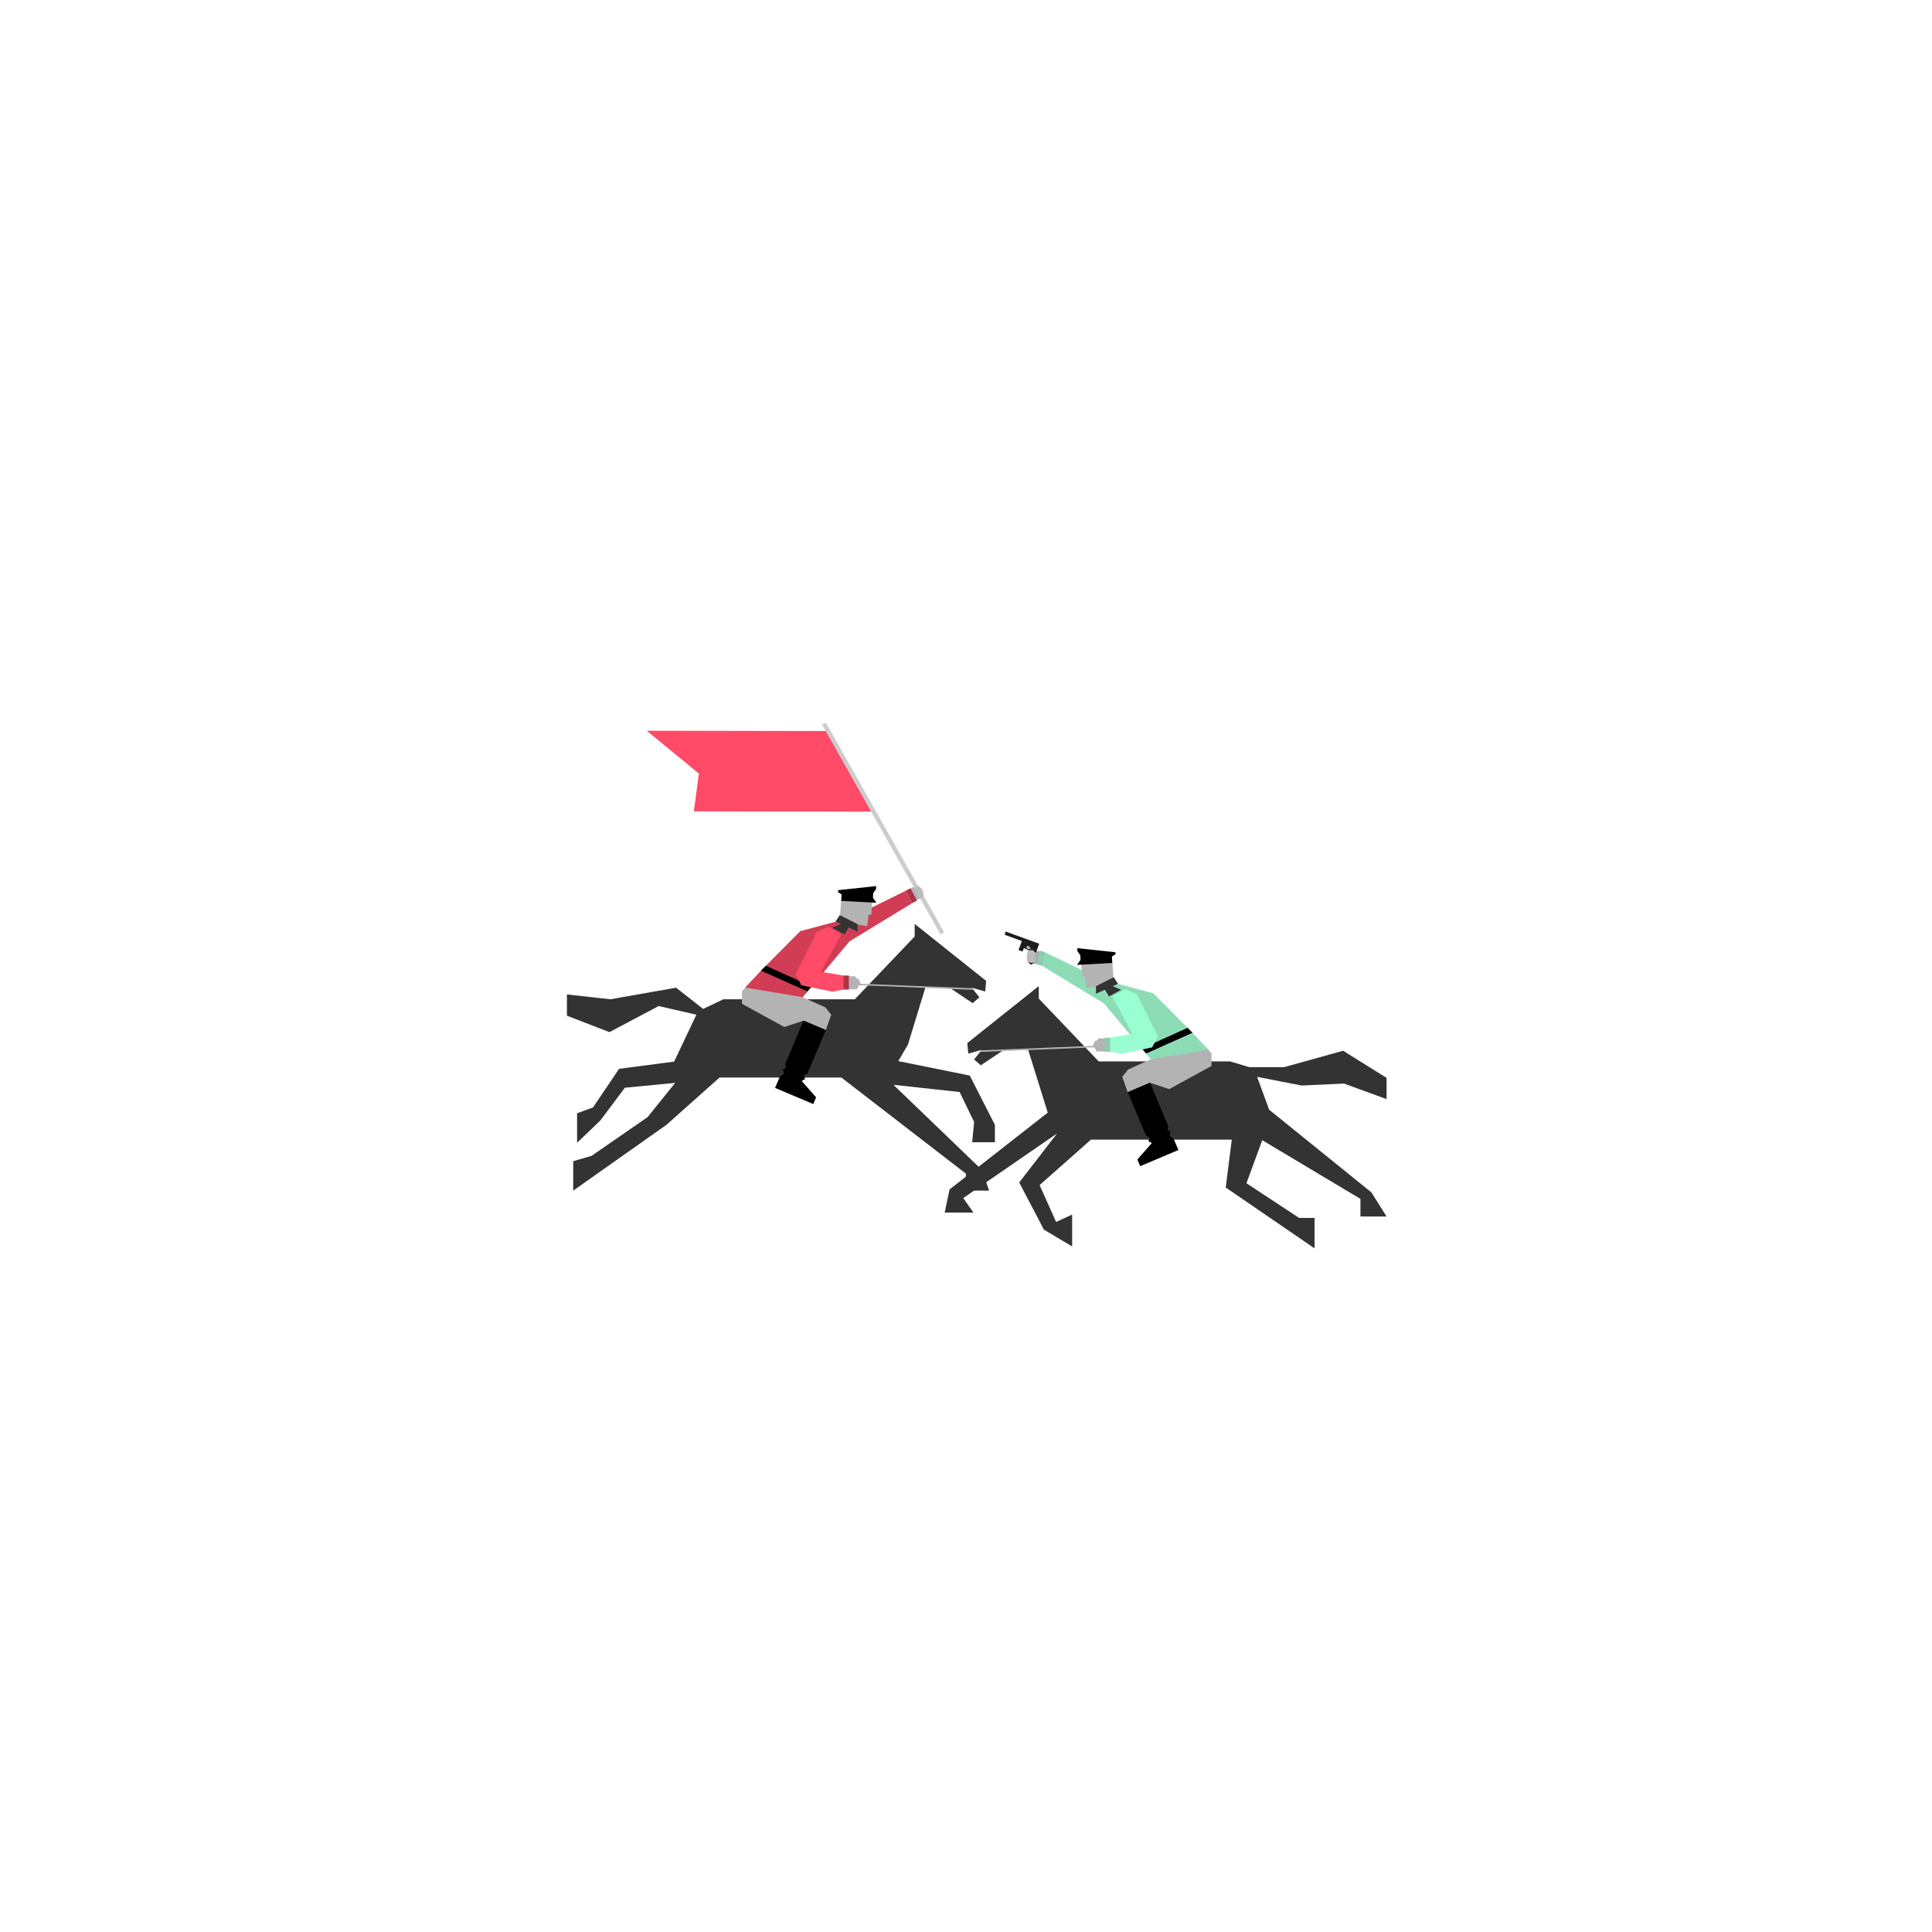 <svg id="Layer_1" data-name="Layer 1" xmlns="http://www.w3.org/2000/svg" viewBox="0 0 500 500"><defs><style>.cls-1{fill:#ff4a68;}.cls-2{fill:#d13d55;}.cls-3{fill:#b3b3b3;}.cls-4{fill:#333;}.cls-5{fill:#ad3347;}.cls-6{fill:#ccc;}.cls-7{fill:#bcbcbc;}.cls-8{fill:#8cddb6;}.cls-9{fill:#99ffd3;}.cls-10{fill:#8fccaf;}.cls-11{fill:#aaa;}.cls-12{fill:#1d1d1b;}.cls-13{fill:none;}</style></defs><title>icon-36Artboard 7</title><polygon class="cls-1" points="226.51 210.06 179.57 209.97 180.87 200.21 167.38 189.11 214.31 189.2 226.51 210.06"/><polygon class="cls-2" points="234.37 230.55 214.84 240.16 216.88 245.44 236.04 233.76 234.37 230.55"/><polygon class="cls-3" points="217.13 241.24 217.68 232.91 225.83 232.87 225.59 235.04 225.53 236.72 224.81 236.71 224.41 239.69 221.93 239.26 221.32 240.77 217.13 241.24"/><polygon points="217.8 231.47 216.88 230.89 216.91 230.37 226.75 229.32 226.71 230.13 225.99 231.14 225.92 232.34 226.81 233.63 217.71 233.15 217.8 231.47"/><polygon class="cls-3" points="218.25 256.03 221.74 256.03 222.66 254.37 222.19 253.34 221.62 253.18 221.27 252.65 218.25 252.65 218.25 256.03"/><polygon class="cls-4" points="148.35 300.51 148.35 308.13 172.47 291.11 186.22 278.86 217.74 278.86 249.98 303.74 249.98 308.13 255.97 308.13 254.22 302.88 231.23 280.75 248.35 282.61 252.1 290.36 251.6 295.61 257.48 295.61 257.48 291.11 250.98 278.36 232.47 274.61 234.97 270.36 239.47 255.61 245.72 255.61 251.72 259.61 253.47 258.11 251.47 255.61 254.97 256.61 255.22 253.86 236.72 239.11 236.72 242.36 221.22 258.61 187.22 258.61 181.97 261.11 174.97 255.61 157.97 258.61 146.72 257.36 146.72 262.86 157.72 267.11 170.47 260.36 180.22 262.61 174.47 274.74 160.22 276.61 153.47 286.61 149.35 288.11 149.35 295.75 155.35 290 161.72 281.5 174.73 280.25 167.6 289.11 153.1 299.13 148.35 300.51"/><polygon class="cls-3" points="194.67 253.64 192.02 256.49 192.02 259.79 202.98 265.79 207.96 264.14 213.72 266.57 215.13 262.61 213.62 260.72 205.96 257.28 194.67 253.64"/><polygon class="cls-4" points="217.33 236.83 221.92 239.15 221.92 241.14 216.19 238.56 217.33 236.83"/><polygon class="cls-2" points="207.11 240.98 196.94 251.21 192.87 255.58 207.75 258.08 221.92 241.14 216.19 238.56 207.11 240.98"/><polygon points="208.96 256.57 196.94 251.21 198.21 249.93 210.05 255.28 208.96 256.57"/><polygon class="cls-1" points="212.48 251.5 217.7 241.8 214.38 239.89 211.32 241.24 205.91 252.22 207.41 255 215.44 256.64 218.25 256.1 218.25 252.47 212.48 251.5"/><rect class="cls-5" x="218.25" y="252.47" width="1.44" height="3.63"/><polygon class="cls-3" points="235.96 233.61 239.06 232 237.63 229.52 237.07 229.21 234.4 230.61 235.96 233.61"/><rect class="cls-5" x="235.12" y="230.01" width="1.44" height="3.62" transform="translate(-80.41 135.13) rotate(-27.51)"/><polygon class="cls-3" points="251.67 256.16 221.62 254.95 221.94 254.56 251.98 255.77 251.67 256.16"/><polygon class="cls-4" points="218.01 238.99 215.37 240.08 218.56 241.8 219.67 239.97 218.01 238.99"/><polygon class="cls-6" points="244.35 241.28 243.38 241.8 212.74 187.52 213.72 187 244.35 241.28"/><polygon class="cls-7" points="237.07 229.21 236.51 230.31 237.51 232.25 238.04 232.53 239.06 232 238.76 230.22 237.78 229.32 237.07 229.21"/><polygon points="208.95 277.85 213.72 266.57 207.96 264.14 207.25 265.82 203.19 275.41 203.44 276.34 202.59 276.82 202.9 277.82 201.76 278.79 200.59 281.55 210.48 285.73 211.21 283.99 207.47 279.76 208.36 279.25 208.01 278.28 208.95 277.85"/><polygon class="cls-8" points="270.37 246.43 290.72 256.23 288.69 261.51 269.52 249.84 270.37 246.43"/><polygon class="cls-3" points="288.43 257.32 287.89 248.99 279.74 248.94 279.97 251.12 280.03 252.8 280.75 252.78 281.15 255.76 283.63 255.33 284.24 256.84 288.43 257.32"/><polygon points="287.76 247.54 288.69 246.97 288.66 246.44 278.81 245.39 278.85 246.2 279.58 247.22 279.64 248.42 278.75 249.71 287.85 249.22 287.76 247.54"/><polygon class="cls-3" points="287.31 272.11 283.82 272.11 282.9 270.44 283.37 269.42 283.94 269.25 284.29 268.72 287.31 268.72 287.31 272.11"/><polygon class="cls-4" points="340.21 315.2 340.21 323.08 317.22 307.33 318.78 294.94 282.33 294.94 269.05 306.7 273.32 316.24 277.47 314.33 277.47 322.58 270.17 318.23 263.77 306.03 273.58 293.33 249.29 310.06 251.92 313.81 244.49 313.81 245.74 307.83 271.16 287.95 266.09 271.69 259.84 271.69 253.84 275.69 252.09 274.19 254.09 271.69 250.59 272.69 250.34 269.94 268.84 255.19 268.84 258.44 284.34 274.69 318.34 274.69 323.33 276.18 332.33 276.18 347.59 271.93 358.84 278.95 358.84 284.45 347.84 280.43 336.83 280.93 325.34 278.69 328.46 287.2 354.93 308.6 358.84 314.83 352.08 314.83 352.08 310.27 326.67 295.08 322.58 306.22 336.21 315.2 340.21 315.2"/><polygon class="cls-3" points="310.89 269.72 313.54 272.57 313.54 275.86 302.58 281.87 297.61 280.21 291.84 282.65 290.43 278.69 291.94 276.79 299.6 273.35 310.89 269.72"/><polygon class="cls-4" points="288.23 252.91 283.64 255.22 283.64 257.21 289.37 254.64 288.23 252.91"/><polygon points="296.61 293.92 291.84 282.65 297.61 280.21 298.32 281.89 302.37 291.49 302.12 292.42 302.97 292.89 302.67 293.9 303.8 294.86 304.97 297.62 295.08 301.8 294.35 300.07 298.09 295.83 297.21 295.33 297.55 294.35 296.61 293.92"/><polygon class="cls-8" points="298.45 257.05 308.62 267.28 312.69 271.65 297.81 274.15 283.64 257.21 289.37 254.64 298.45 257.05"/><polygon points="296.61 272.65 308.62 267.28 307.35 266 295.51 271.35 296.61 272.65"/><polygon class="cls-9" points="293.08 267.58 287.87 257.87 291.18 255.97 294.24 257.32 299.65 268.29 298.15 271.07 290.12 272.71 287.31 272.17 287.31 268.55 293.08 267.58"/><rect class="cls-10" x="285.87" y="268.55" width="1.44" height="3.63"/><polygon class="cls-11" points="269.6 249.86 265.99 248.97 266.29 246.96 265.73 245.24 266.08 244.94 267.04 245.74 270.37 246.55 269.6 249.86"/><rect class="cls-10" x="267.51" y="247.25" width="3.62" height="1.44" transform="translate(-35.59 450.57) rotate(-76.24)"/><polygon class="cls-3" points="253.9 272.23 283.94 271.02 283.63 270.63 253.59 271.84 253.9 272.23"/><polygon class="cls-4" points="287.55 255.06 290.19 256.16 287 257.88 285.9 256.04 287.55 255.06"/><path class="cls-12" d="M260.26,241.08l8.69,3.15-.31.85-.53,1.47-.6,2.75-.73.36-.61-.55.59-3.06-1.8-.66-.31.86-1.06-.38.32-.86.54-1.47L260,241.91Zm5.39,4.22,1.18.43-1-1Z"/><polygon class="cls-7" points="267.21 245.84 268.19 246.72 267.79 249.03 267.08 249.23 265.81 248.92 265.73 247.33 265.99 246.03 267.21 245.84"/><polygon class="cls-7" points="266.71 245.29 266.55 245.58 266.17 245.65 265.64 245.27 266.12 244.83 266.71 245.29"/><ellipse class="cls-13" cx="250" cy="250" rx="112.5" ry="79.01"/></svg>
